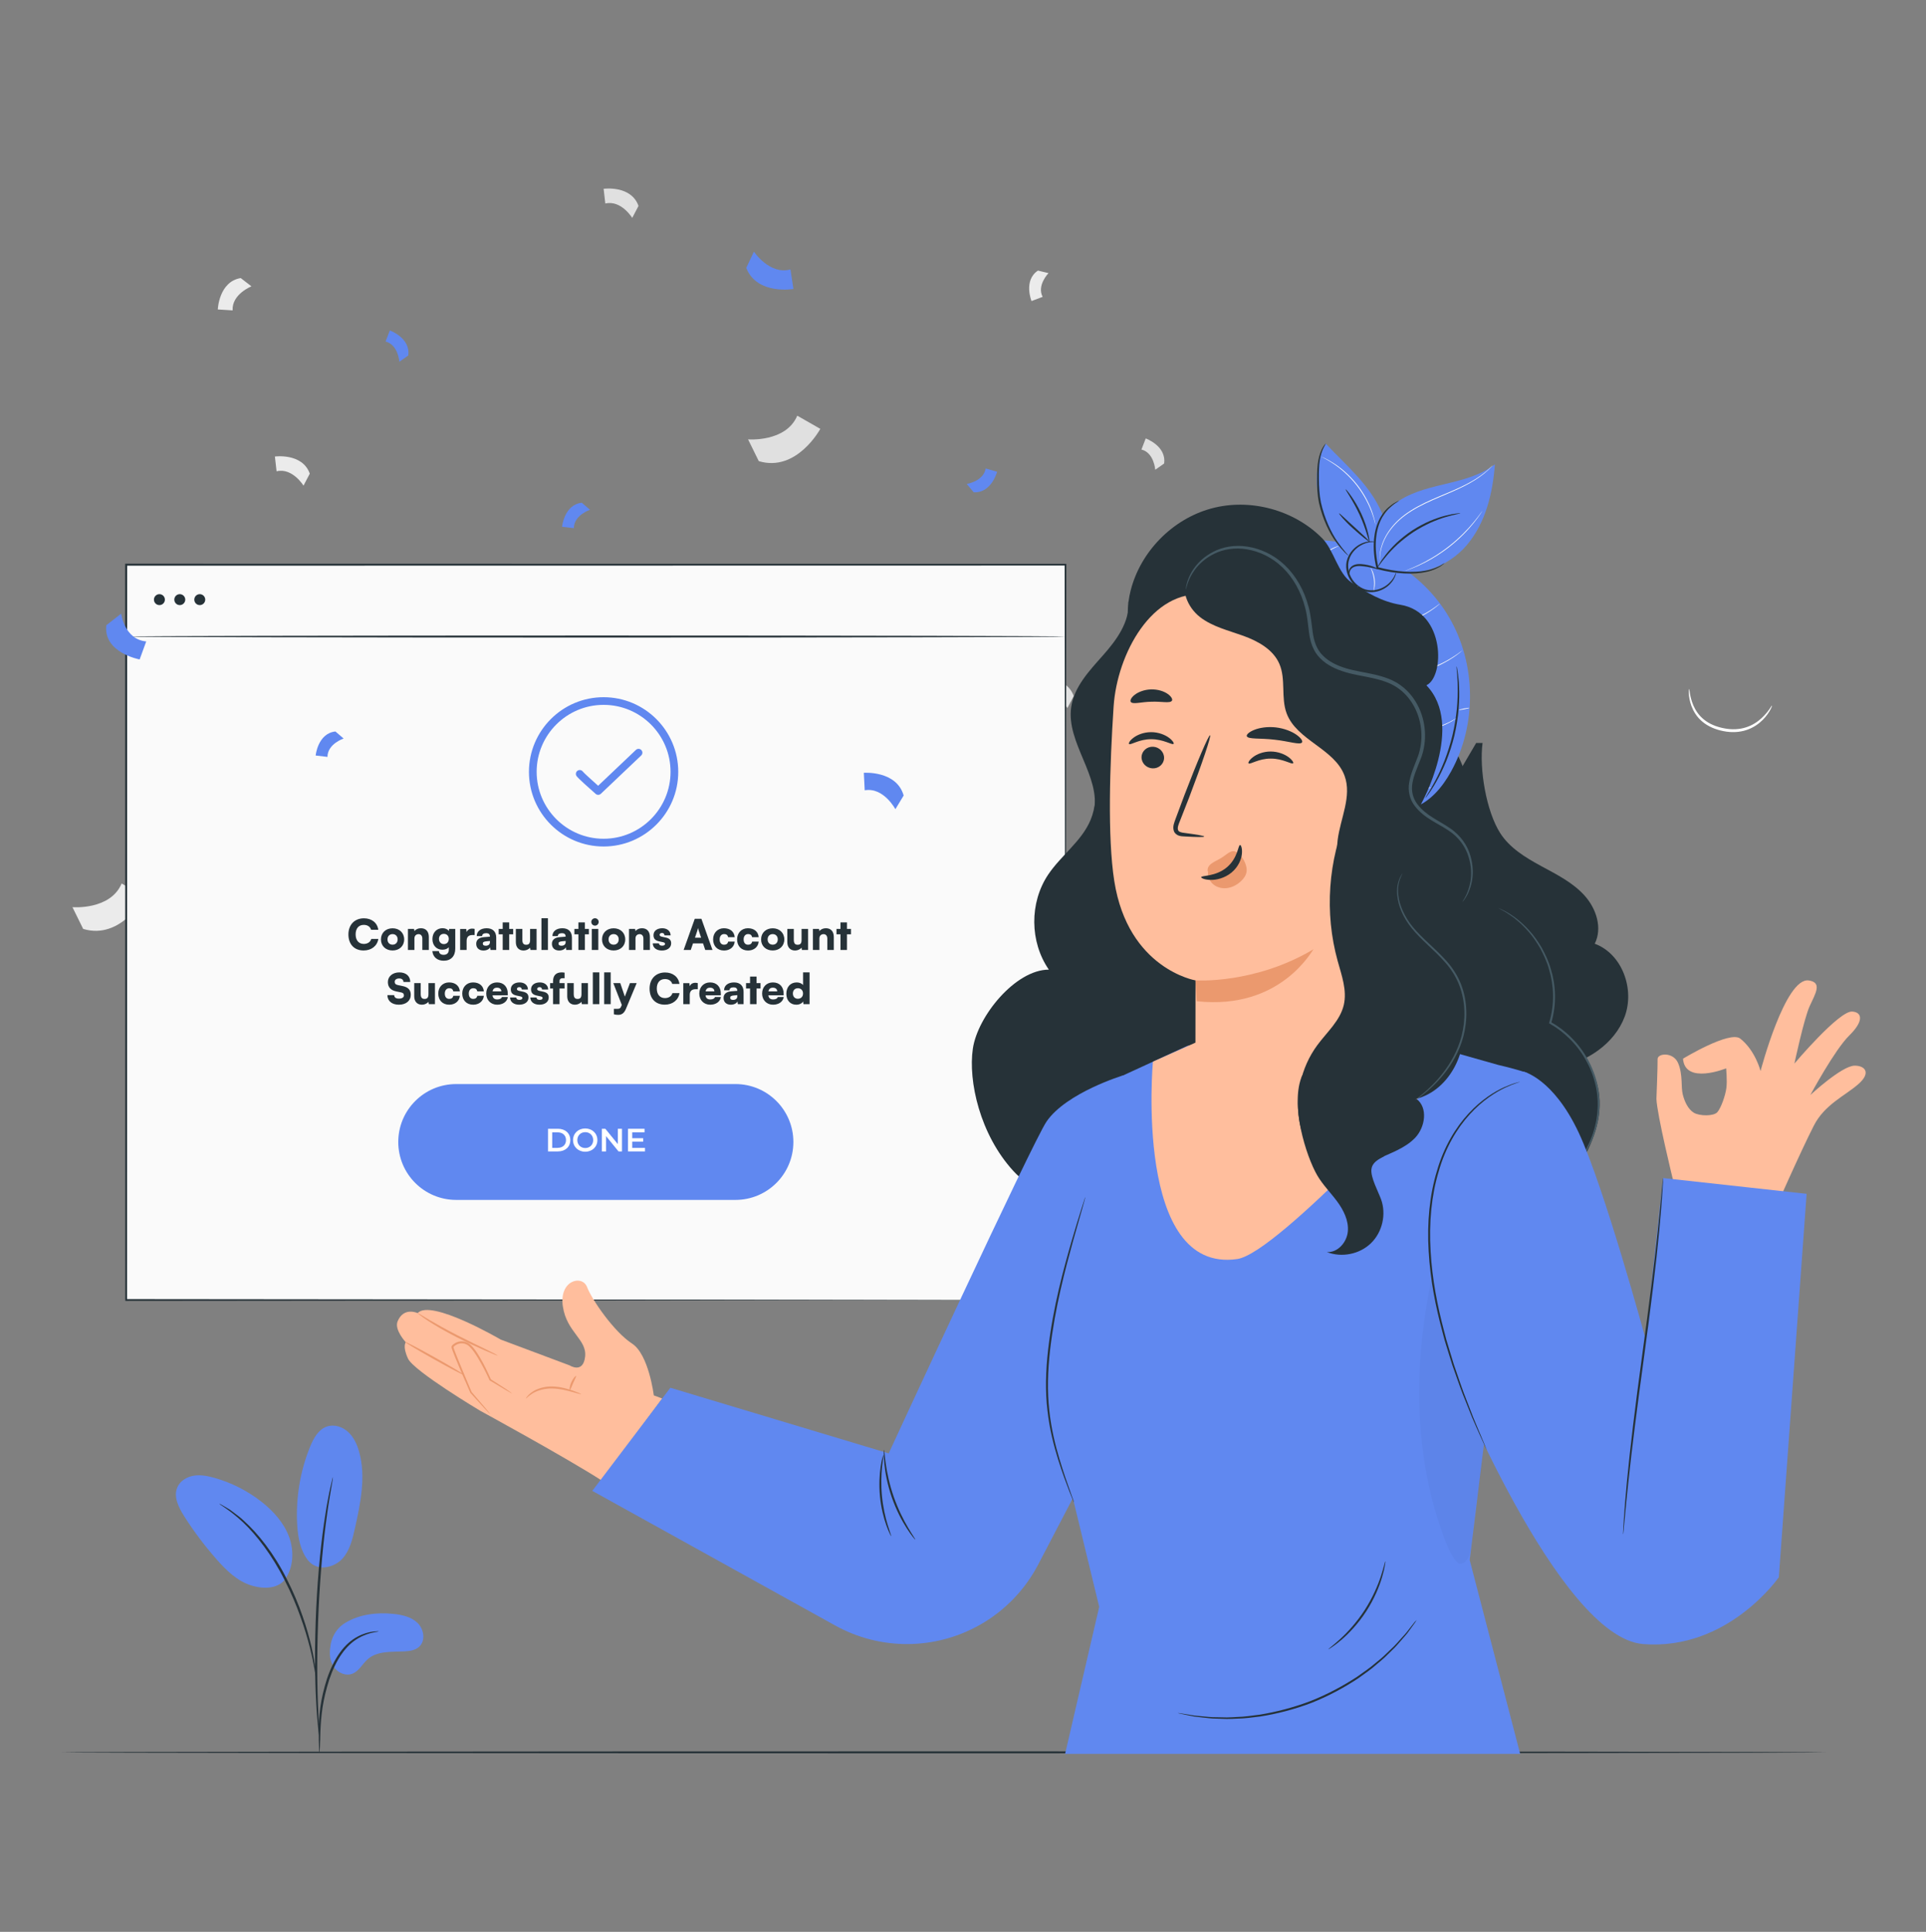 <svg width="320" height="321" viewBox="0 0 320 321" fill="none" xmlns="http://www.w3.org/2000/svg">
<rect x="0" y="0" width="320" height="321" fill="#808080" stroke="none"/>
<path d="M46.258 124.904C45.081 120.725 39.641 121.128 39.641 121.128L39.788 124.033C42.93 123.489 44.882 127.176 44.882 127.176L46.258 124.904Z" fill="#E0E0E0"/>
<path d="M126.068 76.622C132.372 78.529 136.295 71.259 136.295 71.259L132.462 69.07C130.587 73.525 124.289 73.006 124.289 73.006L126.068 76.622Z" fill="#E0E0E0"/>
<path d="M178.392 115.658C177.17 112.183 172.594 112.81 172.594 112.81L172.875 115.261C175.506 114.634 177.349 117.648 177.349 117.648L178.392 115.658Z" fill="#E0E0E0"/>
<path d="M106.087 34.216C104.865 30.741 100.289 31.368 100.289 31.368L100.571 33.819C103.201 33.192 105.044 36.207 105.044 36.207L106.087 34.216Z" fill="#E0E0E0"/>
<path d="M51.47 78.705C50.248 75.229 45.672 75.857 45.672 75.857L45.953 78.308C48.584 77.681 50.427 80.695 50.427 80.695L51.47 78.705Z" fill="#EBEBEB"/>
<path d="M39.995 46.203C36.36 46.798 36.188 51.419 36.188 51.419L38.651 51.573C38.492 48.872 41.781 47.579 41.781 47.579L39.995 46.203Z" fill="#EBEBEB"/>
<path d="M13.818 154.35C20.122 156.257 24.046 148.987 24.046 148.987L20.212 146.805C18.337 151.259 12.039 150.741 12.039 150.741L13.818 154.35Z" fill="#EBEBEB"/>
<path d="M193.412 77.024C193.84 74.106 190.359 72.852 190.359 72.852L189.648 74.695C191.748 75.226 191.94 78.055 191.94 78.055L193.412 77.024Z" fill="#E0E0E0"/>
<path d="M172.452 44.961C169.994 46.593 171.383 50.023 171.383 50.023L173.233 49.326C172.228 47.406 174.206 45.383 174.206 45.383L172.452 44.961Z" fill="#EBEBEB"/>
<path d="M294.41 117.231C294.442 117.244 294.365 117.513 294.128 117.948C293.891 118.383 293.494 118.998 292.861 119.631C292.227 120.265 291.338 120.911 290.192 121.295C289.053 121.686 287.696 121.756 286.352 121.487C285.008 121.231 283.76 120.688 282.838 119.907C281.904 119.139 281.354 118.166 281.034 117.327C280.72 116.483 280.624 115.759 280.598 115.26C280.579 114.761 280.624 114.486 280.656 114.492C280.739 114.479 280.675 115.606 281.341 117.199C281.68 117.98 282.23 118.87 283.114 119.567C283.984 120.278 285.149 120.771 286.435 121.014C287.715 121.27 288.989 121.212 290.058 120.867C291.133 120.534 291.997 119.951 292.63 119.375C293.898 118.217 294.346 117.193 294.41 117.231Z" fill="white"/>
<path d="M303.405 291.17C303.405 291.26 237.76 291.337 156.807 291.337C75.821 291.337 10.195 291.26 10.195 291.17C10.195 291.081 75.827 291.004 156.807 291.004C237.767 291.004 303.405 291.074 303.405 291.17Z" fill="#263238"/>
<path d="M177.025 93.836H20.961V216.012H177.025V93.836Z" fill="#FAFAFA"/>
<path d="M177.027 216.006C177.027 214.861 176.97 167.539 176.886 93.831L177.027 93.971C132.554 93.978 78.826 93.99 20.976 93.997H20.963L21.13 93.831C21.123 137.888 21.117 179.546 21.11 216.006L20.963 215.859C113.61 215.949 175.715 216.006 177.027 216.006C175.715 216.006 113.61 216.07 20.963 216.154H20.816V216.006C20.81 179.552 20.803 137.888 20.797 93.831V93.664H20.963H20.976C78.826 93.677 132.554 93.683 177.027 93.69H177.168V93.831C177.085 167.539 177.027 214.861 177.027 216.006Z" fill="#263238"/>
<path d="M60.416 157.936C61.711 157.936 62.677 157.173 62.859 156.018H61.683C61.543 156.529 61.074 156.844 60.437 156.844C59.604 156.844 59.086 156.235 59.086 155.262C59.086 154.275 59.597 153.68 60.437 153.68C61.06 153.68 61.501 153.974 61.655 154.492H62.852C62.691 153.33 61.76 152.588 60.465 152.588C58.918 152.588 57.889 153.652 57.889 155.269C57.889 156.907 58.862 157.936 60.416 157.936ZM63.295 156.095C63.295 157.201 64.107 157.936 65.227 157.936C66.34 157.936 67.152 157.201 67.152 156.095C67.152 154.989 66.34 154.247 65.227 154.247C64.107 154.247 63.295 154.989 63.295 156.095ZM64.38 156.088C64.38 155.563 64.723 155.213 65.227 155.213C65.724 155.213 66.067 155.563 66.067 156.088C66.067 156.62 65.724 156.97 65.227 156.97C64.723 156.97 64.38 156.62 64.38 156.088ZM68.855 157.852V155.934C68.855 155.5 69.128 155.22 69.555 155.22C69.926 155.22 70.171 155.507 70.171 155.948V157.852H71.249V155.689C71.249 154.772 70.766 154.24 69.933 154.24C69.478 154.24 69.079 154.415 68.862 154.716L68.792 154.352H67.777V157.852H68.855ZM71.847 156.039C71.847 157.089 72.526 157.81 73.507 157.81C73.962 157.81 74.353 157.649 74.564 157.397V157.852C74.564 158.349 74.234 158.657 73.716 158.657C73.24 158.657 72.947 158.426 72.925 158.034H71.834C71.931 159.028 72.653 159.637 73.724 159.637C74.921 159.637 75.641 158.881 75.641 157.628V154.352H74.626L74.57 154.702C74.382 154.415 74.004 154.233 73.528 154.233C72.54 154.233 71.847 154.975 71.847 156.039ZM72.933 156.011C72.933 155.514 73.261 155.171 73.737 155.171C74.234 155.171 74.564 155.5 74.564 156.011C74.564 156.529 74.234 156.872 73.745 156.872C73.269 156.872 72.933 156.515 72.933 156.011ZM78.86 154.352C78.713 154.317 78.573 154.303 78.447 154.303C77.978 154.303 77.67 154.534 77.523 154.877L77.467 154.359H76.452V157.852H77.53V156.333C77.53 155.64 77.901 155.367 78.517 155.367H78.86V154.352ZM80.326 157.943C80.85 157.943 81.312 157.712 81.424 157.39L81.495 157.852H82.447V155.808C82.447 154.807 81.873 154.24 80.858 154.24C79.856 154.24 79.206 154.758 79.206 155.549H80.102C80.102 155.234 80.347 155.059 80.802 155.059C81.186 155.059 81.397 155.241 81.397 155.584V155.64L80.416 155.717C79.576 155.78 79.121 156.179 79.121 156.823C79.121 157.509 79.584 157.943 80.326 157.943ZM80.704 157.145C80.374 157.145 80.221 157.026 80.221 156.774C80.221 156.55 80.388 156.445 80.858 156.403L81.403 156.354V156.543C81.403 156.942 81.117 157.145 80.704 157.145ZM84.6 157.852V155.248H85.264V154.352H84.6V153.267H83.522V154.352H82.856V155.248H83.522V157.852H84.6ZM88.073 154.352V156.172C88.073 156.746 87.884 156.984 87.422 156.984C86.981 156.984 86.785 156.732 86.785 156.158V154.352H85.707V156.55C85.707 157.411 86.197 157.943 86.995 157.943C87.415 157.943 87.849 157.747 88.066 157.46L88.136 157.852H89.151V154.352H88.073ZM91.038 157.852V152.574H89.96V157.852H91.038ZM92.904 157.943C93.429 157.943 93.891 157.712 94.003 157.39L94.073 157.852H95.025V155.808C95.025 154.807 94.451 154.24 93.436 154.24C92.435 154.24 91.784 154.758 91.784 155.549H92.68C92.68 155.234 92.925 155.059 93.38 155.059C93.765 155.059 93.975 155.241 93.975 155.584V155.64L92.995 155.717C92.155 155.78 91.7 156.179 91.7 156.823C91.7 157.509 92.162 157.943 92.904 157.943ZM93.282 157.145C92.953 157.145 92.799 157.026 92.799 156.774C92.799 156.55 92.967 156.445 93.436 156.403L93.982 156.354V156.543C93.982 156.942 93.695 157.145 93.282 157.145ZM97.178 157.852V155.248H97.843V154.352H97.178V153.267H96.1V154.352H95.435V155.248H96.1V157.852H97.178ZM98.859 153.806C99.195 153.806 99.468 153.533 99.468 153.19C99.468 152.847 99.195 152.581 98.859 152.581C98.516 152.581 98.243 152.847 98.243 153.19C98.243 153.533 98.516 153.806 98.859 153.806ZM98.327 157.852H99.405V154.352H98.327V157.852ZM100.025 156.095C100.025 157.201 100.837 157.936 101.957 157.936C103.07 157.936 103.882 157.201 103.882 156.095C103.882 154.989 103.07 154.247 101.957 154.247C100.837 154.247 100.025 154.989 100.025 156.095ZM101.11 156.088C101.11 155.563 101.453 155.213 101.957 155.213C102.454 155.213 102.797 155.563 102.797 156.088C102.797 156.62 102.454 156.97 101.957 156.97C101.453 156.97 101.11 156.62 101.11 156.088ZM105.585 157.852V155.934C105.585 155.5 105.858 155.22 106.285 155.22C106.656 155.22 106.901 155.507 106.901 155.948V157.852H107.979V155.689C107.979 154.772 107.496 154.24 106.663 154.24C106.208 154.24 105.809 154.415 105.592 154.716L105.522 154.352H104.507V157.852H105.585ZM108.459 156.746C108.459 157.453 109.04 157.943 109.964 157.943C110.874 157.943 111.511 157.488 111.511 156.739C111.511 156.179 111.196 155.913 110.622 155.787L109.971 155.647C109.726 155.591 109.593 155.5 109.593 155.339C109.593 155.15 109.747 155.024 109.992 155.024C110.251 155.024 110.398 155.185 110.398 155.423H111.42C111.42 154.716 110.853 154.24 110.041 154.24C109.201 154.24 108.578 154.66 108.578 155.388C108.578 156.004 108.893 156.284 109.537 156.424L110.181 156.564C110.44 156.62 110.496 156.732 110.496 156.837C110.496 157.019 110.342 157.138 110.006 157.138C109.677 157.138 109.495 156.991 109.481 156.746H108.459ZM114.767 157.852L115.138 156.76H116.811L117.175 157.852H118.379L116.538 152.672H115.432L113.584 157.852H114.767ZM115.838 154.702C115.901 154.513 115.957 154.317 115.978 154.198C115.999 154.324 116.062 154.527 116.118 154.702L116.489 155.808H115.467L115.838 154.702ZM118.482 156.088C118.482 157.208 119.196 157.943 120.302 157.943C121.282 157.943 121.996 157.341 122.066 156.459H120.981C120.911 156.802 120.68 156.977 120.302 156.977C119.84 156.977 119.567 156.648 119.567 156.088C119.567 155.549 119.861 155.206 120.316 155.206C120.687 155.206 120.904 155.374 120.981 155.724H122.066C121.996 154.807 121.31 154.24 120.274 154.24C119.224 154.24 118.482 155.01 118.482 156.088ZM122.467 156.088C122.467 157.208 123.181 157.943 124.287 157.943C125.267 157.943 125.981 157.341 126.051 156.459H124.966C124.896 156.802 124.665 156.977 124.287 156.977C123.825 156.977 123.552 156.648 123.552 156.088C123.552 155.549 123.846 155.206 124.301 155.206C124.672 155.206 124.889 155.374 124.966 155.724H126.051C125.981 154.807 125.295 154.24 124.259 154.24C123.209 154.24 122.467 155.01 122.467 156.088ZM126.453 156.095C126.453 157.201 127.265 157.936 128.385 157.936C129.498 157.936 130.31 157.201 130.31 156.095C130.31 154.989 129.498 154.247 128.385 154.247C127.265 154.247 126.453 154.989 126.453 156.095ZM127.538 156.088C127.538 155.563 127.881 155.213 128.385 155.213C128.882 155.213 129.225 155.563 129.225 156.088C129.225 156.62 128.882 156.97 128.385 156.97C127.881 156.97 127.538 156.62 127.538 156.088ZM133.177 154.352V156.172C133.177 156.746 132.988 156.984 132.526 156.984C132.085 156.984 131.889 156.732 131.889 156.158V154.352H130.811V156.55C130.811 157.411 131.301 157.943 132.099 157.943C132.519 157.943 132.953 157.747 133.17 157.46L133.24 157.852H134.255V154.352H133.177ZM136.141 157.852V155.934C136.141 155.5 136.414 155.22 136.841 155.22C137.212 155.22 137.457 155.507 137.457 155.948V157.852H138.535V155.689C138.535 154.772 138.052 154.24 137.219 154.24C136.764 154.24 136.365 154.415 136.148 154.716L136.078 154.352H135.063V157.852H136.141ZM140.723 157.852V155.248H141.388V154.352H140.723V153.267H139.645V154.352H138.98V155.248H139.645V157.852H140.723ZM64.445 163.177C64.445 164.024 64.921 164.549 65.845 164.738L66.636 164.899C66.979 164.969 67.112 165.116 67.112 165.403C67.112 165.732 66.79 165.935 66.279 165.935C65.775 165.935 65.495 165.725 65.495 165.347H64.368C64.368 166.32 65.117 166.943 66.272 166.943C67.462 166.943 68.246 166.292 68.246 165.291C68.246 164.472 67.805 164.031 66.881 163.842L66.104 163.681C65.74 163.604 65.579 163.45 65.579 163.135C65.579 162.792 65.873 162.582 66.335 162.582C66.762 162.582 67.035 162.806 67.035 163.17H68.162C68.162 162.19 67.462 161.574 66.349 161.574C65.236 161.574 64.445 162.239 64.445 163.177ZM71.188 163.352V165.172C71.188 165.746 70.999 165.984 70.537 165.984C70.096 165.984 69.9 165.732 69.9 165.158V163.352H68.822V165.55C68.822 166.411 69.312 166.943 70.11 166.943C70.53 166.943 70.964 166.747 71.181 166.46L71.251 166.852H72.266V163.352H71.188ZM72.818 165.088C72.818 166.208 73.532 166.943 74.638 166.943C75.618 166.943 76.332 166.341 76.402 165.459H75.317C75.247 165.802 75.016 165.977 74.638 165.977C74.176 165.977 73.903 165.648 73.903 165.088C73.903 164.549 74.197 164.206 74.652 164.206C75.023 164.206 75.24 164.374 75.317 164.724H76.402C76.332 163.807 75.646 163.24 74.61 163.24C73.56 163.24 72.818 164.01 72.818 165.088ZM76.803 165.088C76.803 166.208 77.517 166.943 78.623 166.943C79.603 166.943 80.317 166.341 80.387 165.459H79.302C79.232 165.802 79.001 165.977 78.623 165.977C78.161 165.977 77.888 165.648 77.888 165.088C77.888 164.549 78.182 164.206 78.637 164.206C79.008 164.206 79.225 164.374 79.302 164.724H80.387C80.317 163.807 79.631 163.24 78.595 163.24C77.545 163.24 76.803 164.01 76.803 165.088ZM82.602 166.943C83.561 166.943 84.254 166.446 84.379 165.669H83.392C83.316 165.921 83.028 166.068 82.623 166.068C82.147 166.068 81.888 165.851 81.825 165.389L84.365 165.375V165.102C84.365 163.961 83.68 163.24 82.581 163.24C81.523 163.24 80.788 164.003 80.788 165.095C80.788 166.173 81.544 166.943 82.602 166.943ZM82.588 164.115C83.022 164.115 83.294 164.353 83.294 164.724H81.838C81.922 164.304 82.16 164.115 82.588 164.115ZM84.752 165.746C84.752 166.453 85.333 166.943 86.257 166.943C87.167 166.943 87.804 166.488 87.804 165.739C87.804 165.179 87.489 164.913 86.915 164.787L86.264 164.647C86.019 164.591 85.886 164.5 85.886 164.339C85.886 164.15 86.04 164.024 86.285 164.024C86.544 164.024 86.691 164.185 86.691 164.423H87.713C87.713 163.716 87.146 163.24 86.334 163.24C85.494 163.24 84.871 163.66 84.871 164.388C84.871 165.004 85.186 165.284 85.83 165.424L86.474 165.564C86.733 165.62 86.789 165.732 86.789 165.837C86.789 166.019 86.635 166.138 86.299 166.138C85.97 166.138 85.788 165.991 85.774 165.746H84.752ZM88.115 165.746C88.115 166.453 88.696 166.943 89.62 166.943C90.53 166.943 91.167 166.488 91.167 165.739C91.167 165.179 90.852 164.913 90.278 164.787L89.627 164.647C89.382 164.591 89.249 164.5 89.249 164.339C89.249 164.15 89.403 164.024 89.648 164.024C89.907 164.024 90.054 164.185 90.054 164.423H91.076C91.076 163.716 90.509 163.24 89.697 163.24C88.857 163.24 88.234 163.66 88.234 164.388C88.234 165.004 88.549 165.284 89.193 165.424L89.837 165.564C90.096 165.62 90.152 165.732 90.152 165.837C90.152 166.019 89.998 166.138 89.662 166.138C89.333 166.138 89.151 165.991 89.137 165.746H88.115ZM91.401 163.352V164.248H91.885V166.852H92.963V164.248H93.802V163.352H92.963V163.072C92.963 162.771 93.061 162.54 93.501 162.54H93.802V161.616C93.635 161.588 93.466 161.574 93.32 161.574C92.43 161.574 91.885 162.029 91.885 163.072V163.352H91.401ZM96.611 163.352V165.172C96.611 165.746 96.422 165.984 95.96 165.984C95.519 165.984 95.323 165.732 95.323 165.158V163.352H94.245V165.55C94.245 166.411 94.735 166.943 95.533 166.943C95.953 166.943 96.387 166.747 96.604 166.46L96.674 166.852H97.689V163.352H96.611ZM99.576 166.852V161.574H98.498V166.852H99.576ZM101.463 166.852V161.574H100.385V166.852H101.463ZM101.991 168.532C102.201 168.595 102.446 168.63 102.705 168.63C103.321 168.63 103.713 168.329 104.007 167.615L105.785 163.352H104.665L103.818 165.599L103.055 163.352H101.9L103.307 166.971L103.244 167.139C103.104 167.517 102.95 167.629 102.586 167.629H101.991V168.532ZM110.455 166.936C111.75 166.936 112.716 166.173 112.898 165.018H111.722C111.582 165.529 111.113 165.844 110.476 165.844C109.643 165.844 109.125 165.235 109.125 164.262C109.125 163.275 109.636 162.68 110.476 162.68C111.099 162.68 111.54 162.974 111.694 163.492H112.891C112.73 162.33 111.799 161.588 110.504 161.588C108.957 161.588 107.928 162.652 107.928 164.269C107.928 165.907 108.901 166.936 110.455 166.936ZM115.931 163.352C115.784 163.317 115.644 163.303 115.518 163.303C115.049 163.303 114.741 163.534 114.594 163.877L114.538 163.359H113.523V166.852H114.601V165.333C114.601 164.64 114.972 164.367 115.588 164.367H115.931V163.352ZM117.998 166.943C118.957 166.943 119.65 166.446 119.776 165.669H118.789C118.712 165.921 118.425 166.068 118.019 166.068C117.543 166.068 117.284 165.851 117.221 165.389L119.762 165.375V165.102C119.762 163.961 119.076 163.24 117.977 163.24C116.92 163.24 116.185 164.003 116.185 165.095C116.185 166.173 116.941 166.943 117.998 166.943ZM117.984 164.115C118.418 164.115 118.691 164.353 118.691 164.724H117.235C117.319 164.304 117.557 164.115 117.984 164.115ZM121.423 166.943C121.948 166.943 122.41 166.712 122.522 166.39L122.592 166.852H123.544V164.808C123.544 163.807 122.97 163.24 121.955 163.24C120.954 163.24 120.303 163.758 120.303 164.549H121.199C121.199 164.234 121.444 164.059 121.899 164.059C122.284 164.059 122.494 164.241 122.494 164.584V164.64L121.514 164.717C120.674 164.78 120.219 165.179 120.219 165.823C120.219 166.509 120.681 166.943 121.423 166.943ZM121.801 166.145C121.472 166.145 121.318 166.026 121.318 165.774C121.318 165.55 121.486 165.445 121.955 165.403L122.501 165.354V165.543C122.501 165.942 122.214 166.145 121.801 166.145ZM125.697 166.852V164.248H126.362V163.352H125.697V162.267H124.619V163.352H123.954V164.248H124.619V166.852H125.697ZM128.436 166.943C129.395 166.943 130.088 166.446 130.214 165.669H129.227C129.15 165.921 128.863 166.068 128.457 166.068C127.981 166.068 127.722 165.851 127.659 165.389L130.2 165.375V165.102C130.2 163.961 129.514 163.24 128.415 163.24C127.358 163.24 126.623 164.003 126.623 165.095C126.623 166.173 127.379 166.943 128.436 166.943ZM128.422 164.115C128.856 164.115 129.129 164.353 129.129 164.724H127.673C127.757 164.304 127.995 164.115 128.422 164.115ZM132.309 166.943C132.813 166.943 133.247 166.726 133.436 166.404L133.492 166.852H134.507V161.574H133.429V163.674C133.226 163.415 132.813 163.24 132.379 163.24C131.315 163.24 130.65 164.01 130.65 165.123C130.65 166.229 131.301 166.943 132.309 166.943ZM132.568 165.956C132.057 165.956 131.735 165.599 131.735 165.081C131.735 164.563 132.057 164.206 132.568 164.206C133.072 164.206 133.422 164.556 133.422 165.081C133.422 165.606 133.072 165.956 132.568 165.956Z" fill="#263238"/>
<path d="M122.191 199.38H75.797C70.479 199.38 66.172 195.073 66.172 189.754C66.172 184.436 70.479 180.129 75.797 180.129H122.191C127.509 180.129 131.817 184.436 131.817 189.754C131.817 195.066 127.509 199.38 122.191 199.38Z" fill="#6088F0"/>
<path d="M91.055 187.559H92.7C93.922 187.559 94.754 188.314 94.754 189.44C94.754 190.567 93.922 191.322 92.7 191.322H91.055V187.559ZM92.661 190.727C93.499 190.727 94.043 190.215 94.043 189.44C94.043 188.666 93.499 188.154 92.661 188.154H91.746V190.733H92.661V190.727Z" fill="white"/>
<path d="M95.211 189.441C95.211 188.327 96.069 187.508 97.233 187.508C98.398 187.508 99.256 188.327 99.256 189.441C99.256 190.561 98.398 191.373 97.233 191.373C96.069 191.373 95.211 190.554 95.211 189.441ZM98.558 189.441C98.558 188.673 97.995 188.122 97.24 188.122C96.484 188.122 95.921 188.673 95.921 189.441C95.921 190.209 96.484 190.759 97.24 190.759C97.995 190.759 98.558 190.209 98.558 189.441Z" fill="white"/>
<path d="M103.341 187.559V191.322H102.765L100.691 188.775V191.322H100V187.559H100.576L102.65 190.106V187.559H103.341Z" fill="white"/>
<path d="M107.166 190.733V191.322H104.344V187.559H107.089V188.147H105.041V189.127H106.859V189.703H105.041V190.739H107.166V190.733Z" fill="white"/>
<path d="M100.286 140.654C93.444 140.654 87.883 135.092 87.883 128.251C87.883 121.409 93.444 115.848 100.286 115.848C107.128 115.848 112.689 121.409 112.689 128.251C112.696 135.086 107.128 140.654 100.286 140.654ZM100.286 117.121C94.155 117.121 89.163 122.113 89.163 128.244C89.163 134.376 94.155 139.368 100.286 139.368C106.417 139.368 111.409 134.376 111.409 128.244C111.416 122.113 106.424 117.121 100.286 117.121Z" fill="#6088F0"/>
<path d="M99.391 132.073C99.237 132.073 99.09 132.022 98.969 131.913C97.881 130.96 96.031 129.302 95.788 128.944C95.589 128.649 95.673 128.252 95.967 128.054C96.255 127.862 96.645 127.939 96.85 128.22C97.023 128.438 98.201 129.513 99.378 130.563L105.657 124.604C105.913 124.361 106.316 124.374 106.559 124.63C106.802 124.886 106.789 125.289 106.533 125.532L99.826 131.9C99.705 132.009 99.551 132.073 99.391 132.073Z" fill="#6088F0"/>
<path d="M177.024 105.768C177.024 105.858 142.169 105.934 99.187 105.934C56.192 105.934 21.344 105.858 21.344 105.768C21.344 105.678 56.185 105.602 99.187 105.602C142.169 105.602 177.024 105.678 177.024 105.768Z" fill="#263238"/>
<path d="M26.487 100.544C26.989 100.544 27.396 100.137 27.396 99.635C27.396 99.133 26.989 98.727 26.487 98.727C25.985 98.727 25.578 99.133 25.578 99.635C25.578 100.137 25.985 100.544 26.487 100.544Z" fill="#263238"/>
<path d="M29.87 100.544C30.372 100.544 30.779 100.137 30.779 99.635C30.779 99.133 30.372 98.727 29.87 98.727C29.368 98.727 28.961 99.133 28.961 99.635C28.961 100.137 29.368 100.544 29.87 100.544Z" fill="#263238"/>
<path d="M34.099 99.635C34.099 100.135 33.696 100.544 33.19 100.544C32.691 100.544 32.281 100.141 32.281 99.635C32.281 99.136 32.684 98.727 33.19 98.727C33.696 98.727 34.099 99.136 34.099 99.635Z" fill="#263238"/>
<path d="M279.627 175.913C279.627 175.913 287.397 171.19 289.144 172.579C291.672 174.582 292.51 177.968 292.51 177.968C292.51 177.968 296.613 162.32 300.529 162.915C302.776 163.254 301.675 165.008 300.664 167.203C299.729 169.245 298.136 176.726 298.136 176.726C298.136 176.726 305.56 167.92 307.742 168.08C309.432 168.201 309.675 169.686 307.243 172.067C304.817 174.448 300.785 181.949 300.785 181.949C300.785 181.949 305.989 177.104 308.133 177.072C309.848 177.053 310.955 178.243 308.734 180.163C306.52 182.089 303.16 183.529 301.374 187.017C299.166 191.312 294.462 202.006 294.462 202.006L277.995 196.176C277.995 196.176 275.313 185.251 275.211 182.601C275.211 182.601 275.435 176.995 275.403 175.997C275.371 174.998 278.021 174.742 278.821 176.662C279.627 178.576 279.262 180.592 279.589 181.865C279.915 183.139 280.497 184.323 281.425 184.893C282.36 185.462 284.728 185.501 285.336 184.797C285.944 184.093 286.673 182.038 286.833 180.777C286.993 179.517 286.789 177.52 286.789 177.52C286.789 177.52 279.96 180.297 279.627 175.913Z" fill="#FFBE9D"/>
<path d="M94.642 226.875L83.198 222.587C83.198 222.587 71.55 215.764 69.394 218.19C69.394 218.19 67.09 217.089 66.066 219.547C65.471 220.967 67.429 223.035 67.429 223.035C67.429 223.035 66.821 223.649 67.787 225.742C68.754 227.835 79.806 234.427 79.806 234.427C79.806 234.427 94.181 242.267 99.992 246.017L110.021 232.379L108.626 231.86C108.626 231.86 107.8 225.063 105.016 223.252C101.989 221.281 98.335 215.943 97.534 213.851C96.728 211.758 92.869 212.724 93.515 217.063C94.155 221.403 97.534 222.529 97.215 225.422C96.888 228.321 94.642 226.875 94.642 226.875Z" fill="#FFBE9D"/>
<path d="M77.097 228.462C77.053 228.545 74.825 227.38 72.118 225.863C69.411 224.346 67.261 223.054 67.305 222.977C67.35 222.894 69.577 224.058 72.285 225.575C74.985 227.086 77.142 228.378 77.097 228.462Z" fill="#EB996E"/>
<path d="M82.684 225.242C82.665 225.28 81.884 224.967 80.63 224.423C79.382 223.879 77.66 223.098 75.804 222.151C73.948 221.203 72.316 220.25 71.171 219.501C70.601 219.123 70.147 218.81 69.846 218.573C69.538 218.343 69.379 218.202 69.391 218.183C69.423 218.138 70.127 218.605 71.292 219.296C72.463 219.987 74.108 220.903 75.951 221.85C77.801 222.797 79.497 223.61 80.719 224.205C81.954 224.807 82.703 225.203 82.684 225.242Z" fill="#EB996E"/>
<path d="M85.089 231.545C85.076 231.564 84.718 231.366 84.078 230.995C83.393 230.585 82.484 230.041 81.384 229.388L81.352 229.369L81.332 229.331C80.827 228.236 80.2 226.956 79.393 225.612C78.984 224.953 78.536 224.243 77.94 223.686C77.345 223.136 76.398 223.04 75.688 223.52C75.534 223.603 75.348 223.788 75.329 223.846C75.348 223.872 75.342 223.878 75.355 223.923L75.4 224.064C75.425 224.16 75.464 224.256 75.502 224.352C75.643 224.736 75.79 225.107 75.937 225.478C76.238 226.214 76.532 226.931 76.814 227.616C77.384 228.972 77.902 230.22 78.363 231.308L78.344 231.276C79.284 232.377 80.059 233.286 80.641 233.971C80.884 234.265 81.089 234.515 81.256 234.72C81.39 234.892 81.46 234.988 81.454 234.995C81.448 235.001 81.358 234.924 81.204 234.764C81.025 234.572 80.801 234.342 80.539 234.06C79.937 233.395 79.131 232.512 78.152 231.436L78.139 231.424L78.132 231.404C77.659 230.336 77.115 229.1 76.532 227.731C76.244 227.046 75.95 226.329 75.643 225.593C75.496 225.222 75.342 224.844 75.201 224.454C75.163 224.358 75.131 224.262 75.099 224.16L75.048 224.006C75.028 223.948 75.016 223.852 75.016 223.776C75.073 223.571 75.169 223.532 75.246 223.436C75.336 223.36 75.425 223.289 75.521 223.232C75.931 222.969 76.417 222.835 76.897 222.88C77.384 222.912 77.819 223.142 78.164 223.436C78.824 224.057 79.259 224.768 79.675 225.446C80.481 226.816 81.089 228.115 81.576 229.228L81.531 229.171C82.606 229.868 83.496 230.438 84.168 230.873C84.763 231.289 85.102 231.526 85.089 231.545Z" fill="#EB996E"/>
<path d="M96.562 231.654C96.549 231.699 96.012 231.552 95.154 231.309C94.296 231.078 93.106 230.745 91.775 230.713C90.444 230.681 89.253 231.059 88.511 231.513C87.762 231.961 87.429 232.422 87.385 232.377C87.359 232.365 87.628 231.84 88.383 231.315C89.125 230.784 90.38 230.349 91.775 230.381C93.17 230.419 94.38 230.797 95.218 231.085C96.069 231.385 96.575 231.616 96.562 231.654Z" fill="#EB996E"/>
<path d="M95.707 228.634C95.784 228.692 95.496 229.184 95.221 229.824C94.939 230.458 94.766 231.002 94.677 230.983C94.587 230.97 94.619 230.362 94.92 229.69C95.208 229.012 95.637 228.576 95.707 228.634Z" fill="#EB996E"/>
<path d="M161.636 174.248C162.423 168.86 168.701 161.122 174.263 161.116C171.076 156.501 171.031 150.005 174.141 145.34C176.285 142.133 179.741 139.772 181.207 136.213C182.864 132.188 181.591 127.644 181.751 123.304C181.981 116.956 185.284 111.157 188.503 105.64C191.447 100.591 195.044 95.055 200.836 93.813C204.503 93.026 208.304 94.184 211.748 95.65C228.228 102.671 241.04 117.461 245.437 134.536C246.487 138.626 247.197 143.048 250.045 146.204C253.06 149.551 258.346 151.362 259.255 155.74C259.901 158.876 257.892 162.031 258.192 165.224C258.448 167.893 263.447 175.682 264.605 178.114C266.589 182.306 265.872 186.831 263.85 191.01C261.828 195.183 256.676 199.253 252.106 200.386L201.034 183.368C196.228 186.101 191.44 196.687 185.924 197.333C180.407 197.986 173.674 200.386 168.368 194.575C162.807 188.508 160.848 179.637 161.636 174.248Z" fill="#263238"/>
<path d="M246.324 123.453C245.754 127.728 246.926 134.794 249.262 138.442C250.83 140.893 253.447 142.487 256.026 143.888C258.606 145.29 261.313 146.634 263.265 148.804C265.223 150.967 266.273 154.218 264.961 156.81C269.562 158.525 271.623 164.388 269.94 168.919C268.25 173.45 263.623 176.503 258.791 177.405L237.729 171.069L233.102 144.189L245.262 123.453" fill="#263238"/>
<path d="M248.914 150.856C248.921 150.85 249.061 150.907 249.324 151.035C249.586 151.176 249.996 151.33 250.476 151.63C251.455 152.194 252.799 153.173 254.169 154.709C254.866 155.464 255.506 156.398 256.133 157.442C256.709 158.51 257.298 159.688 257.669 161.026C258.489 163.656 258.668 166.856 257.727 169.998L257.65 169.806C258.86 170.485 260.031 171.362 261.081 172.411C263.769 175.08 265.305 178.549 265.676 181.787C266.034 185.058 265.253 188.021 264.165 190.216C263.071 192.437 261.714 193.941 260.703 194.869C260.191 195.323 259.775 195.662 259.474 195.867C259.18 196.078 259.02 196.181 259.013 196.174C259.007 196.168 259.148 196.04 259.429 195.816C259.717 195.598 260.114 195.246 260.607 194.779C261.58 193.832 262.892 192.315 263.941 190.114C264.985 187.931 265.727 185.019 265.356 181.819C264.978 178.645 263.468 175.253 260.831 172.642C259.807 171.618 258.661 170.754 257.477 170.088L257.362 170.024L257.401 169.896C258.329 166.83 258.169 163.701 257.381 161.109C257.023 159.797 256.46 158.626 255.903 157.57C255.295 156.539 254.674 155.611 253.996 154.85C252.671 153.314 251.359 152.322 250.405 151.726C249.945 151.413 249.541 151.24 249.292 151.08C249.042 150.946 248.908 150.862 248.914 150.856Z" fill="#455A64"/>
<path d="M186.598 178.688C186.598 178.688 177.184 181.548 173.888 186.348C171.552 189.74 147.654 241.497 147.654 241.497L111.379 230.591L98.406 247.724L138.771 270.099C146.253 274.246 155.353 274.207 162.803 269.99C166.931 267.654 170.297 264.172 172.493 259.967L182.758 240.307L186.598 178.688Z" fill="#6088F0"/>
<path d="M176.967 291.413L182.631 266.997L178.336 249.269C175.578 240.142 173.204 225.269 176.212 213.294L186.247 178.856L197.28 173.781L222.522 169.441C223.495 169.768 248.916 176.949 248.916 176.949C252.436 177.768 253.85 178.325 253.85 178.325L256.768 197.179L248 228.251L244.186 259.214L252.57 291.419H176.967V291.413Z" fill="#6088F0"/>
<path d="M191.553 176.41L198.875 173.133L231.867 173.594L239.668 178.125C239.668 178.125 212.411 208.205 205.569 209.203C188.366 211.699 191.553 176.41 191.553 176.41Z" fill="#FFBE9D"/>
<path d="M253.125 178.062C253.125 178.062 258.065 179.176 262.302 188.213C266.539 197.25 273.387 222.402 273.387 222.402L276.312 195.746L300.165 198.37L295.55 262.069C295.55 262.069 287.108 274.312 272.99 273.179C258.872 272.046 240.945 227.419 240.945 227.419L253.125 178.062Z" fill="#6088F0"/>
<path d="M269.67 254.946C269.664 254.946 269.664 254.895 269.664 254.792C269.67 254.671 269.677 254.524 269.683 254.338C269.709 253.916 269.741 253.333 269.786 252.604C269.875 251.1 270.054 248.924 270.304 246.236C270.803 240.866 271.712 233.468 272.826 225.32C273.939 217.167 274.886 209.781 275.443 204.424C275.725 201.743 275.936 199.573 276.07 198.076C276.141 197.346 276.198 196.77 276.237 196.348C276.256 196.168 276.275 196.021 276.288 195.9C276.301 195.797 276.314 195.746 276.32 195.746C276.326 195.746 276.326 195.797 276.326 195.9C276.32 196.021 276.314 196.168 276.307 196.354C276.282 196.776 276.25 197.359 276.205 198.088C276.115 199.592 275.936 201.768 275.686 204.456C275.187 209.826 274.278 217.224 273.165 225.378C272.051 233.525 271.104 240.911 270.547 246.274C270.266 248.956 270.054 251.125 269.92 252.629C269.85 253.359 269.792 253.935 269.754 254.357C269.734 254.536 269.715 254.684 269.702 254.805C269.683 254.895 269.677 254.946 269.67 254.946Z" fill="#263238"/>
<path d="M148.065 255.248C148.046 255.254 147.95 255.088 147.803 254.774C147.649 254.461 147.457 253.994 147.246 253.398C146.824 252.221 146.388 250.531 146.203 248.624C146.023 246.717 146.126 244.976 146.311 243.741C146.401 243.12 146.503 242.627 146.593 242.288C146.683 241.949 146.74 241.763 146.759 241.77C146.811 241.782 146.67 242.538 146.548 243.773C146.427 245.002 146.356 246.717 146.536 248.598C146.721 250.474 147.111 252.144 147.47 253.328C147.828 254.512 148.116 255.229 148.065 255.248Z" fill="#263238"/>
<path d="M152.08 255.835C152.061 255.847 151.913 255.681 151.657 255.361C151.401 255.041 151.056 254.561 150.659 253.947C149.865 252.724 148.912 250.926 148.176 248.82C147.446 246.708 147.075 244.705 146.941 243.252C146.87 242.523 146.838 241.934 146.845 241.524C146.845 241.115 146.857 240.891 146.877 240.891C146.934 240.891 146.973 241.787 147.171 243.22C147.369 244.654 147.766 246.619 148.489 248.705C149.219 250.785 150.128 252.577 150.864 253.819C151.6 255.073 152.125 255.803 152.08 255.835Z" fill="#263238"/>
<path d="M180.318 198.926C180.331 198.932 180.286 199.105 180.197 199.444C180.094 199.809 179.96 200.296 179.787 200.91C179.416 202.209 178.904 204.04 178.264 206.28C177.022 210.817 175.301 217.121 174.475 224.257C174.065 227.822 173.982 231.252 174.334 234.337C174.661 237.428 175.345 240.155 176.017 242.408C176.689 244.66 177.329 246.459 177.771 247.7C177.982 248.302 178.149 248.776 178.277 249.134C178.392 249.46 178.443 249.64 178.43 249.64C178.417 249.646 178.347 249.48 178.213 249.153C178.072 248.801 177.886 248.334 177.649 247.745C177.176 246.516 176.504 244.731 175.793 242.472C175.089 240.219 174.379 237.48 174.033 234.369C173.656 231.259 173.733 227.796 174.149 224.219C174.981 217.051 176.747 210.74 178.046 206.216C178.705 203.95 179.275 202.132 179.672 200.872C179.87 200.27 180.024 199.784 180.139 199.425C180.241 199.092 180.305 198.92 180.318 198.926Z" fill="#263238"/>
<path d="M247.019 240.897C247.013 240.897 246.987 240.846 246.93 240.744C246.872 240.622 246.795 240.462 246.706 240.27C246.507 239.828 246.226 239.214 245.874 238.44C245.522 237.64 245.067 236.667 244.587 235.528C244.126 234.369 243.602 233.057 243.019 231.611C242.456 230.152 241.912 228.526 241.291 226.798C241.022 225.921 240.741 225.012 240.446 224.078C240.306 223.611 240.158 223.137 240.011 222.651C239.877 222.164 239.755 221.672 239.621 221.172C238.546 217.179 237.637 212.699 237.368 207.918C237.074 203.15 237.528 198.536 238.744 194.568C239.883 190.568 241.886 187.284 244.03 184.993C246.168 182.676 248.389 181.339 249.982 180.628C250.789 180.276 251.429 180.046 251.87 179.931C252.075 179.873 252.242 179.828 252.376 179.79C252.491 179.758 252.549 179.745 252.549 179.752C252.549 179.758 252.491 179.784 252.382 179.822C252.254 179.867 252.088 179.924 251.89 179.995C251.454 180.129 250.821 180.385 250.034 180.75C248.472 181.492 246.29 182.849 244.197 185.16C242.104 187.451 240.146 190.696 239.032 194.664C237.842 198.606 237.4 203.169 237.694 207.912C237.963 212.66 238.859 217.128 239.915 221.108C240.043 221.608 240.171 222.1 240.299 222.587C240.446 223.067 240.587 223.54 240.728 224.008C241.01 224.942 241.285 225.851 241.554 226.728C242.162 228.456 242.686 230.081 243.237 231.547C243.8 233 244.306 234.318 244.754 235.476C245.214 236.628 245.65 237.601 245.982 238.408C246.309 239.195 246.571 239.816 246.757 240.264C246.834 240.462 246.898 240.622 246.949 240.75C247.006 240.833 247.026 240.891 247.019 240.897Z" fill="#263238"/>
<g opacity="0.3">
<g opacity="0.3">
<path opacity="0.3" d="M237.928 212.039C234.811 226.791 234.766 241.965 240.136 256.052C240.449 256.871 241.678 259.777 242.555 259.815C243.662 259.873 244.187 258.49 244.379 257.396C244.776 255.149 245.012 251.457 245.409 249.21C245.902 246.401 246.574 239.892 246.574 239.892C246.574 239.892 243.995 233.991 242.862 230.823C240.756 224.948 238.977 219.341 237.998 212.5" fill="black"/>
</g>
</g>
<path d="M235.377 269.192C235.383 269.198 235.3 269.332 235.127 269.576C234.935 269.844 234.679 270.203 234.359 270.644C234.187 270.881 234.001 271.137 233.796 271.412C233.579 271.688 233.323 271.963 233.06 272.27C232.523 272.878 231.947 273.608 231.191 274.299C230.827 274.657 230.443 275.035 230.046 275.419C229.643 275.803 229.182 276.161 228.727 276.552C227.831 277.358 226.769 278.081 225.668 278.875C223.415 280.366 220.798 281.806 217.892 282.958C214.974 284.072 212.068 284.788 209.399 285.211C208.055 285.371 206.782 285.556 205.579 285.569C204.977 285.588 204.401 285.64 203.838 285.627C203.281 285.608 202.743 285.595 202.231 285.576C201.207 285.576 200.292 285.428 199.486 285.345C199.083 285.294 198.705 285.262 198.366 285.211C198.027 285.14 197.719 285.083 197.431 285.025C196.9 284.916 196.471 284.827 196.145 284.756C195.851 284.692 195.697 284.654 195.703 284.641C195.703 284.628 195.863 284.648 196.158 284.692C196.484 284.744 196.919 284.814 197.451 284.897C197.732 284.942 198.046 285 198.385 285.051C198.731 285.096 199.102 285.121 199.505 285.16C200.311 285.224 201.22 285.358 202.238 285.339C202.743 285.345 203.281 285.358 203.831 285.371C204.388 285.377 204.958 285.32 205.559 285.294C206.756 285.268 208.017 285.07 209.348 284.904C211.998 284.462 214.871 283.745 217.764 282.638C220.644 281.492 223.243 280.078 225.489 278.606C226.583 277.825 227.646 277.115 228.542 276.328C228.996 275.944 229.463 275.598 229.867 275.214C230.27 274.83 230.654 274.465 231.019 274.113C231.78 273.435 232.363 272.718 232.907 272.129C233.175 271.828 233.438 271.56 233.655 271.291C233.867 271.022 234.059 270.772 234.238 270.542C234.577 270.12 234.846 269.774 235.051 269.512C235.268 269.307 235.371 269.185 235.377 269.192Z" fill="#263238"/>
<path d="M230.177 259.434C230.203 259.44 230.171 259.683 230.094 260.131C230.024 260.579 229.877 261.219 229.646 262C229.198 263.555 228.347 265.655 226.997 267.741C225.64 269.827 224.072 271.459 222.837 272.509C222.216 273.034 221.697 273.431 221.313 273.68C220.936 273.93 220.725 274.064 220.712 274.045C220.68 273.994 221.493 273.418 222.677 272.336C223.861 271.255 225.377 269.616 226.715 267.568C228.046 265.514 228.917 263.459 229.422 261.936C229.928 260.4 230.12 259.421 230.177 259.434Z" fill="#263238"/>
<path d="M218.563 89.742C227.491 89.806 236.227 94.843 240.751 102.549C245.27 110.254 245.411 120.334 241.11 128.161C239.644 130.83 237.532 133.358 234.633 134.286C235.619 118.984 229.519 103.361 218.422 92.776" fill="#6088F0"/>
<path d="M229.016 92.058C227.691 89.299 229.112 85.85 231.474 83.911C233.835 81.972 236.92 81.184 239.896 80.474C242.872 79.763 245.957 79.028 248.37 77.152C248.024 81.946 246.827 86.88 243.73 90.547C240.626 94.221 235.25 96.263 230.821 94.4" fill="#6088F0"/>
<path d="M232.089 95.215C230.054 96.073 227.622 95.535 225.804 94.287C223.98 93.039 222.675 91.17 221.606 89.237C220.294 86.863 219.257 84.296 218.912 81.602C218.566 78.908 218.931 76.079 220.262 73.711C223.763 77.442 227.622 80.578 229.625 85.288C230.803 88.053 230.662 92.495 229.395 95.221" fill="#6088F0"/>
<path d="M242.011 110.734C242.036 110.728 242.094 111.048 242.184 111.624C242.235 111.912 242.286 112.264 242.318 112.68C242.356 113.096 242.414 113.563 242.42 114.088C242.478 115.131 242.459 116.379 242.356 117.762C242.235 119.138 242.011 120.648 241.652 122.203C241.275 123.758 240.795 125.205 240.283 126.491C239.752 127.771 239.208 128.891 238.689 129.8C238.446 130.261 238.184 130.658 237.966 131.01C237.748 131.362 237.544 131.656 237.371 131.893C237.032 132.366 236.833 132.622 236.814 132.61C236.795 132.597 236.955 132.315 237.262 131.822C237.416 131.579 237.608 131.278 237.806 130.914C238.004 130.555 238.254 130.152 238.484 129.691C238.977 128.776 239.496 127.656 240.001 126.382C240.494 125.102 240.961 123.669 241.332 122.133C241.691 120.597 241.921 119.106 242.056 117.742C242.177 116.379 242.216 115.144 242.19 114.107C242.196 113.589 242.152 113.122 242.139 112.706C242.126 112.296 242.094 111.938 242.062 111.65C242.004 111.061 241.985 110.741 242.011 110.734Z" fill="#263238"/>
<path d="M240.009 93.569C240.022 93.588 239.772 93.786 239.299 94.132C238.787 94.413 238.025 94.823 236.988 95.028C234.928 95.495 231.958 95.399 228.816 94.561L228.72 94.535L228.7 94.439C228.656 94.247 228.611 94.042 228.566 93.837C228.227 92.173 228.15 90.541 228.355 89.076C228.54 87.61 229.046 86.337 229.699 85.421C230.326 84.481 231.094 83.962 231.6 83.61C232.15 83.316 232.451 83.162 232.464 83.181C232.476 83.201 232.188 83.392 231.676 83.719C231.203 84.097 230.48 84.634 229.904 85.556C229.302 86.452 228.835 87.687 228.668 89.114C228.483 90.535 228.572 92.141 228.899 93.767C228.944 93.972 228.988 94.17 229.033 94.362L228.918 94.24C231.996 95.066 234.934 95.201 236.95 94.804C237.974 94.631 238.723 94.266 239.248 94.023C239.721 93.716 239.996 93.549 240.009 93.569Z" fill="#263238"/>
<path d="M242.632 85.277C242.638 85.341 241.697 85.469 240.225 85.904C239.489 86.115 238.638 86.429 237.71 86.838C236.795 87.261 235.809 87.779 234.83 88.413C233.857 89.059 232.993 89.75 232.238 90.422C231.496 91.107 230.868 91.766 230.382 92.355C229.396 93.526 228.897 94.339 228.846 94.307C228.827 94.294 228.936 94.083 229.16 93.712C229.371 93.334 229.729 92.816 230.203 92.208C230.676 91.594 231.297 90.909 232.033 90.198C232.782 89.501 233.659 88.784 234.651 88.131C235.643 87.485 236.648 86.966 237.588 86.557C238.536 86.16 239.412 85.866 240.161 85.68C240.91 85.488 241.524 85.373 241.96 85.328C242.388 85.277 242.625 85.258 242.632 85.277Z" fill="#263238"/>
<path d="M231.955 95.137C231.968 95.137 231.955 95.208 231.929 95.329C231.91 95.457 231.853 95.63 231.757 95.861C231.571 96.308 231.181 96.916 230.489 97.46C229.805 97.985 228.793 98.446 227.616 98.388C226.432 98.35 225.209 97.633 224.448 96.526C223.686 95.412 223.462 94.017 223.853 92.897C224.224 91.777 225.017 90.996 225.76 90.549C226.515 90.1 227.225 89.96 227.712 89.947C227.955 89.941 228.141 89.953 228.269 89.979C228.397 89.998 228.461 90.011 228.454 90.024C228.448 90.056 228.185 90.024 227.718 90.075C227.257 90.126 226.585 90.299 225.881 90.747C225.197 91.195 224.467 91.95 224.147 92.987C223.808 94.017 224.019 95.297 224.723 96.334C225.433 97.365 226.553 98.03 227.635 98.081C228.723 98.152 229.683 97.749 230.349 97.269C231.021 96.776 231.424 96.213 231.641 95.803C231.859 95.387 231.917 95.131 231.955 95.137Z" fill="#263238"/>
<path d="M224.19 95.298C224.158 95.33 223.966 94.952 224.273 94.453C224.414 94.216 224.683 93.98 225.035 93.858C225.381 93.73 225.784 93.711 226.181 93.736C227.781 93.852 228.939 94.472 228.894 94.543C228.856 94.632 227.678 94.172 226.155 94.063C225.4 93.986 224.747 94.184 224.465 94.581C224.171 94.959 224.241 95.298 224.19 95.298Z" fill="#263238"/>
<path d="M220.262 73.715C220.326 73.741 219.558 74.65 219.283 76.455C219.136 77.344 219.117 78.426 219.129 79.629C219.142 80.832 219.2 82.157 219.469 83.501C220.077 86.189 221.177 88.499 222.201 89.978C222.72 90.72 223.181 91.303 223.507 91.693C223.833 92.083 224.032 92.282 224.019 92.301C223.981 92.346 223.11 91.597 222.016 90.119C220.915 88.64 219.769 86.323 219.149 83.565C218.867 82.183 218.822 80.832 218.829 79.623C218.829 78.413 218.873 77.312 219.053 76.403C219.225 75.495 219.52 74.791 219.782 74.349C220.045 73.907 220.249 73.703 220.262 73.715Z" fill="#263238"/>
<path d="M223.575 81.306C223.607 81.28 223.972 81.683 224.477 82.4C224.983 83.117 225.616 84.147 226.18 85.363C226.736 86.579 227.101 87.744 227.306 88.595C227.511 89.447 227.568 89.984 227.524 89.997C227.421 90.023 226.986 87.904 225.879 85.504C224.772 83.104 223.485 81.37 223.575 81.306Z" fill="#263238"/>
<path d="M222.489 85.295C222.553 85.238 223.634 86.326 225.049 87.593C226.457 88.866 227.583 89.922 227.519 89.993C227.461 90.057 226.239 89.116 224.825 87.836C223.397 86.569 222.412 85.359 222.489 85.295Z" fill="#263238"/>
<path d="M239.238 100.309C239.238 100.315 239.206 100.341 239.149 100.398C239.059 100.475 238.963 100.552 238.867 100.635C238.624 100.846 238.253 101.121 237.773 101.448C236.826 102.094 235.418 102.862 233.741 103.413C232.07 103.957 230.477 104.174 229.331 104.219C228.755 104.245 228.288 104.238 227.968 104.213C227.84 104.206 227.718 104.193 227.597 104.187C227.514 104.181 227.469 104.174 227.469 104.168C227.469 104.161 227.514 104.161 227.597 104.161C227.712 104.161 227.834 104.161 227.968 104.161C228.288 104.168 228.749 104.161 229.325 104.123C230.464 104.059 232.038 103.829 233.696 103.285C235.354 102.734 236.755 101.992 237.715 101.365C238.195 101.051 238.573 100.789 238.829 100.59C238.931 100.513 239.034 100.443 239.123 100.373C239.194 100.328 239.232 100.309 239.238 100.309Z" fill="#FAFAFA"/>
<path d="M243.007 108.055C243.007 108.061 242.975 108.087 242.911 108.144C242.822 108.221 242.726 108.298 242.63 108.381C242.38 108.586 242.009 108.867 241.535 109.187C240.582 109.834 239.187 110.615 237.529 111.216C235.871 111.811 234.297 112.106 233.151 112.215C232.582 112.272 232.115 112.298 231.788 112.291C231.66 112.291 231.539 112.291 231.417 112.291C231.334 112.291 231.289 112.285 231.289 112.285C231.289 112.279 231.334 112.272 231.417 112.266C231.532 112.259 231.654 112.253 231.788 112.24C232.108 112.227 232.569 112.189 233.139 112.119C234.278 111.984 235.839 111.683 237.484 111.095C239.129 110.499 240.524 109.738 241.484 109.111C241.964 108.797 242.348 108.535 242.604 108.343C242.707 108.266 242.809 108.195 242.905 108.125C242.969 108.08 243.001 108.055 243.007 108.055Z" fill="#FAFAFA"/>
<path d="M241.958 119.357C241.964 119.364 241.868 119.434 241.689 119.556C241.51 119.677 241.241 119.844 240.902 120.029C240.223 120.4 239.231 120.836 238.086 121.143C236.934 121.444 235.858 121.546 235.084 121.552C234.694 121.559 234.38 121.546 234.169 121.527C233.951 121.508 233.836 121.495 233.836 121.488C233.836 121.482 233.958 121.476 234.175 121.476C234.393 121.482 234.7 121.476 235.09 121.456C235.858 121.424 236.921 121.309 238.06 121.008C239.199 120.708 240.178 120.292 240.863 119.946C241.209 119.773 241.484 119.62 241.67 119.511C241.849 119.402 241.951 119.344 241.958 119.357Z" fill="#FAFAFA"/>
<path d="M244.136 117.627C244.143 117.665 243.759 117.768 243.272 117.864C242.786 117.96 242.389 118.005 242.383 117.966C242.376 117.928 242.76 117.825 243.247 117.729C243.727 117.633 244.13 117.589 244.136 117.627Z" fill="#FAFAFA"/>
<path d="M237.784 130.908C237.79 130.94 237.131 131.042 236.324 130.978C235.512 130.921 234.878 130.729 234.891 130.69C234.897 130.652 235.537 130.786 236.337 130.844C237.131 130.908 237.784 130.87 237.784 130.908Z" fill="#FAFAFA"/>
<path d="M225.642 97.441C225.661 97.473 225.277 97.716 224.791 97.985C224.304 98.254 223.888 98.446 223.875 98.414C223.863 98.382 224.24 98.139 224.727 97.87C225.213 97.601 225.623 97.409 225.642 97.441Z" fill="#FAFAFA"/>
<path d="M222.462 90.721C222.481 90.759 221.54 91.041 220.574 91.738C219.601 92.423 219.031 93.217 218.993 93.185C218.98 93.178 219.108 92.967 219.358 92.666C219.614 92.365 220.004 91.981 220.491 91.629C220.983 91.284 221.476 91.041 221.841 90.9C222.219 90.759 222.455 90.708 222.462 90.721Z" fill="#FAFAFA"/>
<path d="M228.23 98.164C228.186 98.157 228.41 97.293 228.262 96.224C228.128 95.156 227.693 94.375 227.738 94.356C227.75 94.349 227.878 94.528 228.026 94.861C228.173 95.188 228.326 95.661 228.397 96.212C228.467 96.756 228.435 97.255 228.378 97.607C228.32 97.959 228.243 98.164 228.23 98.164Z" fill="#FAFAFA"/>
<path d="M248.03 77.289C248.03 77.289 247.806 77.577 247.326 78.038C246.853 78.499 246.11 79.107 245.112 79.74C244.114 80.374 242.859 81.014 241.432 81.641C240.005 82.275 238.411 82.895 236.792 83.67C235.179 84.451 233.701 85.34 232.549 86.377C231.397 87.414 230.565 88.566 230.059 89.622C229.554 90.678 229.355 91.625 229.298 92.278C229.24 92.931 229.285 93.296 229.266 93.296C229.266 93.296 229.253 93.206 229.246 93.033C229.227 92.86 229.234 92.604 229.246 92.272C229.285 91.612 229.47 90.659 229.976 89.577C230.482 88.508 231.307 87.331 232.472 86.281C233.63 85.225 235.122 84.329 236.741 83.542C238.366 82.761 239.966 82.14 241.387 81.519C242.814 80.899 244.069 80.272 245.067 79.651C246.066 79.03 246.815 78.435 247.295 77.987C247.538 77.763 247.723 77.584 247.838 77.462C247.96 77.353 248.03 77.289 248.03 77.289Z" fill="#FAFAFA"/>
<path d="M246.293 84.887C246.299 84.887 246.267 84.938 246.21 85.034C246.127 85.156 246.043 85.29 245.941 85.437C245.711 85.789 245.352 86.275 244.885 86.858C243.951 88.029 242.523 89.546 240.712 90.948C238.901 92.349 237.077 93.36 235.714 93.975C235.029 94.282 234.472 94.512 234.075 94.647C233.909 94.704 233.762 94.755 233.621 94.807C233.519 94.839 233.461 94.858 233.461 94.852C233.461 94.845 233.512 94.82 233.615 94.781C233.749 94.724 233.896 94.666 234.063 94.602C234.453 94.448 235.01 94.212 235.682 93.891C237.032 93.258 238.837 92.24 240.635 90.845C242.434 89.444 243.867 87.952 244.815 86.8C245.288 86.224 245.659 85.751 245.903 85.405C246.005 85.264 246.101 85.136 246.191 85.021C246.255 84.931 246.293 84.887 246.293 84.887Z" fill="#FAFAFA"/>
<path d="M219.578 75.894C219.578 75.894 220.365 76.195 221.517 76.925C222.669 77.648 224.148 78.845 225.441 80.471C226.733 82.103 227.559 83.818 228.001 85.104C228.442 86.391 228.557 87.229 228.557 87.229C228.551 87.229 228.538 87.178 228.506 87.082C228.468 86.947 228.436 86.813 228.391 86.659C228.301 86.294 228.141 85.77 227.905 85.136C227.444 83.869 226.612 82.179 225.332 80.554C224.045 78.941 222.593 77.738 221.46 77.002C220.897 76.63 220.423 76.355 220.084 76.183C219.943 76.106 219.821 76.042 219.7 75.978C219.623 75.927 219.578 75.901 219.578 75.894Z" fill="#FAFAFA"/>
<path d="M187.482 99.957C187.732 103.349 185.492 106.376 183.233 108.923C180.973 111.471 178.465 114.12 177.978 117.487C177.114 123.451 182.957 128.994 181.748 134.901C181.101 138.069 178.509 140.61 178.049 143.81C177.601 146.901 179.258 149.928 181.313 152.283C183.367 154.639 185.748 154.293 187.565 156.834C189.479 159.509 192.564 162.261 195.45 163.842C201.997 167.426 209.85 162.242 213.012 161.307" fill="#263238"/>
<path d="M236.985 113.865C239.999 112.553 240.236 101.737 232.671 100.489C229.638 99.989 227.103 98.504 224.55 96.789C222.291 95.266 221.619 91.407 219.705 89.468C215.014 84.706 207.679 82.735 201.235 84.495C194.783 86.255 189.471 91.676 187.846 98.159C186.745 102.543 187.494 107.721 190.95 110.633C194.956 114.012 200.902 113.263 206.035 112.207C211.167 111.157 216.985 110.121 221.273 113.135C223.859 114.953 225.343 117.916 226.924 120.649C228.505 123.388 230.489 126.185 233.478 127.209C233.478 127.209 235.756 132.559 233.894 136.284C232.031 140.009 236.076 133.66 236.076 133.66C236.076 133.66 243.449 120.553 236.985 113.865Z" fill="#263238"/>
<path d="M198.636 189.754C198.591 182.695 198.636 162.874 198.636 162.906C198.636 162.906 187.423 161.018 185.132 146.375C183.993 139.091 184.383 127.162 185.023 117.408C185.599 108.627 191.436 97.869 200.185 98.816L227.487 105.779C230.143 106.067 232.14 108.339 232.082 111.008L230.418 178.816L198.636 189.754Z" fill="#FFBE9D"/>
<path d="M189.665 125.771C189.627 126.763 190.44 127.614 191.47 127.672C192.501 127.729 193.371 126.974 193.409 125.982C193.448 124.99 192.635 124.139 191.605 124.081C190.574 124.024 189.704 124.779 189.665 125.771Z" fill="#263238"/>
<path d="M187.593 123.621C187.823 123.864 189.25 122.815 191.266 122.828C193.282 122.808 194.767 123.852 194.985 123.602C195.093 123.493 194.857 123.052 194.21 122.578C193.577 122.111 192.495 121.65 191.234 121.656C189.973 121.663 188.917 122.124 188.309 122.597C187.689 123.064 187.477 123.506 187.593 123.621Z" fill="#263238"/>
<path d="M207.449 126.842C207.68 127.085 209.107 126.036 211.129 126.049C213.145 126.029 214.63 127.073 214.848 126.823C214.956 126.714 214.72 126.273 214.073 125.799C213.44 125.332 212.358 124.871 211.097 124.871C209.836 124.877 208.78 125.338 208.172 125.812C207.552 126.285 207.34 126.727 207.449 126.842Z" fill="#263238"/>
<path d="M200.085 139.001C200.098 138.886 198.837 138.668 196.808 138.4C196.29 138.342 195.804 138.24 195.721 137.888C195.599 137.516 195.816 136.96 196.066 136.358C196.552 135.11 197.065 133.804 197.602 132.435C199.733 126.848 201.276 122.252 201.052 122.169C200.828 122.086 198.914 126.547 196.783 132.134C196.271 133.51 195.778 134.828 195.311 136.083C195.113 136.672 194.78 137.331 195.042 138.105C195.183 138.489 195.56 138.771 195.887 138.86C196.22 138.963 196.508 138.969 196.764 138.982C198.805 139.104 200.079 139.116 200.085 139.001Z" fill="#263238"/>
<path d="M198.633 162.907C198.633 162.907 208.476 163.566 218.249 157.723C218.082 157.755 212.854 167.899 198.825 166.363L198.633 162.907Z" fill="#EB996E"/>
<path d="M200.667 144.838C200.424 143.597 201.89 143.193 202.965 142.521C204.04 141.856 204.661 140.966 205.666 141.734C206.242 142.169 206.651 142.803 206.907 143.475C207.08 143.929 207.189 144.422 207.106 144.902C207.003 145.485 206.639 145.99 206.203 146.4C205.595 146.976 204.834 147.411 204.008 147.545C203.183 147.686 202.293 147.507 201.634 146.989C200.975 146.47 200.591 145.6 200.731 144.774" fill="#EB996E"/>
<path d="M206.031 140.414C205.704 140.395 205.691 142.584 203.81 144.139C201.935 145.694 199.599 145.445 199.579 145.752C199.547 145.886 200.098 146.181 201.083 146.206C202.05 146.245 203.464 145.931 204.616 144.984C205.762 144.03 206.261 142.763 206.338 141.861C206.427 140.945 206.184 140.401 206.031 140.414Z" fill="#263238"/>
<path d="M207.151 122.324C207.349 122.875 209.365 122.619 211.733 122.907C214.107 123.15 216.015 123.847 216.335 123.355C216.475 123.118 216.143 122.599 215.375 122.068C214.613 121.537 213.391 121.031 211.97 120.865C210.549 120.705 209.243 120.929 208.379 121.281C207.509 121.633 207.067 122.068 207.151 122.324Z" fill="#263238"/>
<path d="M187.879 116.633C188.231 117.094 189.626 116.62 191.296 116.601C192.967 116.524 194.388 116.914 194.714 116.434C194.855 116.204 194.637 115.743 194.016 115.308C193.408 114.873 192.391 114.521 191.239 114.553C190.087 114.585 189.095 115.001 188.506 115.468C187.917 115.935 187.725 116.409 187.879 116.633Z" fill="#263238"/>
<path d="M233.687 154.743C229.661 155.556 229.303 153.508 226.295 150.711C223.287 147.914 221.732 143.633 222.25 139.562C222.704 135.966 224.644 132.311 223.396 128.906C221.751 124.407 215.44 123.025 213.77 118.532C212.797 115.921 213.668 112.868 212.567 110.314C211.53 107.908 209.002 106.526 206.538 105.636C204.074 104.746 201.437 104.132 199.37 102.526C197.303 100.919 196.016 97.886 197.348 95.633C208.266 96.938 219.031 99.556 229.328 103.402C231.716 104.292 234.224 105.367 235.639 107.492C237.13 109.738 237.06 112.644 236.938 115.338C236.324 128.478 235.709 141.623 235.101 154.762" fill="#263238"/>
<path d="M243.009 149.833C243.016 149.84 243.073 149.776 243.169 149.654C243.259 149.52 243.425 149.34 243.572 149.072C243.905 148.54 244.302 147.689 244.539 146.512C244.776 145.347 244.795 143.83 244.302 142.192C243.848 140.553 242.702 138.8 240.897 137.609C239.163 136.387 236.897 135.529 235.464 133.584C234.747 132.63 234.446 131.395 234.67 130.147C234.868 128.892 235.438 127.657 235.944 126.352C237.064 123.728 237.076 120.451 235.758 117.616C235.092 116.201 234.107 114.889 232.788 113.929C231.476 112.937 229.876 112.425 228.302 112.067C226.715 111.702 225.134 111.497 223.668 111.056C222.203 110.62 220.808 109.961 219.79 108.931C218.747 107.913 218.305 106.505 218.107 105.091C217.908 103.676 217.8 102.204 217.416 100.835C216.699 98.089 215.304 95.657 213.467 93.91C211.63 92.15 209.377 91.145 207.246 90.825C205.108 90.492 203.099 90.889 201.588 91.683C200.059 92.464 198.996 93.539 198.318 94.518C197.64 95.51 197.32 96.393 197.172 97.001C197.019 97.609 197.032 97.942 197.032 97.942C197.128 97.98 197.147 96.566 198.523 94.665C199.214 93.737 200.27 92.726 201.755 92.009C203.22 91.28 205.14 90.934 207.182 91.28C209.211 91.612 211.361 92.604 213.102 94.3C214.849 95.99 216.174 98.332 216.846 100.988C217.211 102.313 217.3 103.715 217.499 105.187C217.691 106.633 218.177 108.24 219.342 109.379C220.468 110.524 221.966 111.216 223.489 111.67C225.025 112.137 226.612 112.342 228.168 112.7C229.71 113.052 231.214 113.539 232.424 114.448C233.646 115.337 234.574 116.56 235.201 117.884C236.449 120.566 236.462 123.625 235.406 126.147C234.92 127.433 234.337 128.7 234.126 130.07C233.883 131.433 234.248 132.88 235.048 133.904C236.648 136.003 238.971 136.822 240.654 137.993C242.408 139.113 243.489 140.739 243.976 142.307C244.481 143.868 244.5 145.334 244.308 146.48C243.892 148.777 242.913 149.788 243.009 149.833Z" fill="#455A64"/>
<path d="M223.962 135.285C220.647 142.914 220.033 151.682 222.254 159.695C222.919 162.088 223.828 164.572 223.265 166.991C222.65 169.608 220.462 171.503 218.868 173.666C216.116 177.391 215.047 182.306 215.994 186.837C216.948 191.368 219.905 195.439 223.918 197.743C224.34 195.336 226.58 193.698 228.788 192.648C230.996 191.599 233.434 190.824 235.124 189.058C236.807 187.285 237.287 184.04 235.329 182.581C240.961 181.109 244.154 174.415 242.97 168.712C241.786 163.01 237.146 158.504 231.873 156.034" fill="#263238"/>
<path d="M229.969 192.123C228.964 192.673 227.985 193.166 227.857 194.312C227.71 195.649 228.996 198.005 229.457 199.272C230.359 201.749 229.681 204.731 227.787 206.568C225.899 208.411 222.904 209.006 220.446 208.04C222.251 208.181 223.78 206.421 223.94 204.616C224.1 202.817 223.23 201.077 222.155 199.624C221.079 198.171 219.78 196.878 218.865 195.317C217.009 192.136 214.257 183.489 216.375 178.645" fill="#263238"/>
<path d="M235.098 182.803C235.092 182.797 235.213 182.695 235.444 182.509C235.68 182.33 236.02 182.055 236.448 181.696C237.3 180.973 238.509 179.879 239.738 178.291C240.954 176.717 242.202 174.631 242.855 172.071C243.495 169.53 243.54 166.503 242.439 163.667C241.888 162.253 241.076 160.999 240.122 159.93C239.181 158.848 238.157 157.901 237.191 156.986C236.224 156.071 235.316 155.181 234.567 154.253C233.812 153.325 233.242 152.359 232.845 151.424C232.026 149.549 231.994 147.815 232.282 146.72C232.429 146.17 232.608 145.767 232.762 145.511C232.916 145.255 232.999 145.127 233.012 145.133C233.056 145.152 232.666 145.671 232.41 146.752C232.167 147.834 232.237 149.511 233.063 151.335C233.46 152.243 234.036 153.184 234.784 154.087C235.533 154.989 236.442 155.866 237.408 156.775C238.375 157.683 239.412 158.631 240.372 159.731C241.344 160.819 242.189 162.112 242.752 163.565C243.885 166.483 243.821 169.581 243.149 172.167C242.464 174.778 241.178 176.883 239.917 178.458C238.65 180.039 237.408 181.12 236.525 181.818C236.084 182.163 235.725 182.419 235.476 182.586C235.239 182.733 235.104 182.816 235.098 182.803Z" fill="#455A64"/>
<path d="M51.159 259.247C52.778 261.276 55.62 260.393 56.874 259.01C58.129 257.634 58.577 255.721 58.98 253.897C59.902 249.737 60.817 245.372 59.678 241.263C59.338 240.034 58.794 238.825 57.86 237.954C56.926 237.084 55.55 236.623 54.34 237.026C52.906 237.5 52.094 238.985 51.524 240.38C49.854 244.482 49.118 248.969 49.38 253.391C49.508 255.465 49.886 257.615 51.159 259.247Z" fill="#6088F0"/>
<g opacity="0.2">
<g opacity="0.2">
<path opacity="0.2" d="M51.159 259.247C52.778 261.276 55.62 260.393 56.874 259.01C58.129 257.634 58.577 255.721 58.98 253.897C59.902 249.737 60.817 245.372 59.678 241.263C59.338 240.034 58.794 238.825 57.86 237.954C56.926 237.084 55.55 236.623 54.34 237.026C52.906 237.5 52.094 238.985 51.524 240.38C49.854 244.482 49.118 248.969 49.38 253.391C49.508 255.465 49.886 257.615 51.159 259.247Z" fill="black"/>
</g>
</g>
<path d="M57.402 269.634C59.751 268.226 62.599 267.887 65.325 268.162C66.79 268.309 68.326 268.649 69.376 269.673C70.432 270.697 70.739 272.604 69.664 273.609C69.024 274.21 68.09 274.351 67.219 274.396C65.107 274.505 62.746 274.281 61.139 275.657C60.224 276.444 59.661 277.685 58.528 278.114C57.427 278.537 56.115 277.948 55.456 276.969C54.797 275.989 54.694 274.722 54.899 273.564C54.899 273.564 55.034 271.049 57.402 269.634Z" fill="#6088F0"/>
<path d="M47.277 262.543C48.768 260.527 48.896 257.718 48.032 255.369C47.162 253.02 45.415 251.081 43.443 249.532C41.133 247.721 38.464 246.364 35.635 245.564C34.522 245.251 33.357 245.02 32.211 245.199C31.072 245.379 29.952 246.044 29.479 247.1C28.781 248.662 29.658 250.447 30.573 251.894C32.186 254.441 34.003 256.854 35.994 259.113C37.594 260.931 39.411 262.71 41.728 263.433C44.045 264.156 46.381 263.907 47.482 262.262" fill="#6088F0"/>
<path d="M53.072 291.24C53.097 291.24 53.123 290.894 53.148 290.267C53.174 289.563 53.2 288.674 53.238 287.624C53.289 286.51 53.373 285.186 53.59 283.726C53.808 282.28 54.185 280.699 54.704 279.086C55.241 277.486 55.932 276.014 56.771 274.824C57.603 273.627 58.601 272.731 59.555 272.194C60.508 271.643 61.379 271.394 61.98 271.266C62.589 271.163 62.934 271.093 62.934 271.067C62.934 271.042 62.589 271.054 61.955 271.112C61.334 271.195 60.425 271.406 59.414 271.944C58.403 272.469 57.34 273.378 56.47 274.606C55.587 275.829 54.877 277.326 54.326 278.958C53.801 280.597 53.424 282.19 53.225 283.675C53.027 285.154 52.976 286.491 52.956 287.611C52.944 288.731 52.969 289.64 52.995 290.267C53.014 290.894 53.046 291.24 53.072 291.24Z" fill="#263238"/>
<path d="M53.133 289.206C53.146 289.206 53.146 289.052 53.133 288.758C53.114 288.425 53.082 287.996 53.05 287.478C52.979 286.37 52.877 284.764 52.813 282.774C52.659 278.799 52.659 273.308 52.941 267.247C53.229 261.186 53.766 255.714 54.323 251.785C54.451 250.799 54.586 249.91 54.72 249.135C54.842 248.354 54.95 247.682 55.053 247.138C55.142 246.626 55.213 246.21 55.27 245.878C55.315 245.59 55.334 245.436 55.322 245.43C55.309 245.43 55.264 245.577 55.194 245.858C55.117 246.185 55.021 246.601 54.899 247.106C54.771 247.65 54.643 248.316 54.496 249.097C54.342 249.871 54.189 250.761 54.042 251.746C53.408 255.682 52.826 261.161 52.538 267.234C52.256 273.308 52.307 278.812 52.525 282.793C52.627 284.783 52.768 286.39 52.89 287.497C52.954 288.015 53.005 288.438 53.05 288.77C53.088 289.058 53.114 289.206 53.133 289.206Z" fill="#263238"/>
<path d="M52.494 278.615C52.52 278.615 52.488 278.135 52.398 277.278C52.296 276.42 52.097 275.191 51.765 273.687C51.413 272.19 50.939 270.411 50.254 268.491C49.595 266.564 48.725 264.491 47.656 262.391C45.557 258.167 42.849 254.782 40.545 252.721C40.002 252.171 39.413 251.787 38.933 251.403C38.69 251.217 38.465 251.038 38.248 250.891C38.024 250.756 37.819 250.635 37.633 250.519C36.891 250.078 36.475 249.847 36.462 249.873C36.405 249.963 38.12 250.833 40.353 252.926C42.574 255.019 45.211 258.385 47.297 262.571C48.36 264.651 49.23 266.705 49.902 268.612C50.6 270.513 51.099 272.273 51.483 273.751C51.854 275.236 52.091 276.459 52.238 277.303C52.379 278.148 52.462 278.622 52.494 278.615Z" fill="#263238"/>
<path d="M150.141 132.185C148.963 128.006 143.523 128.409 143.523 128.409L143.671 131.315C146.813 130.771 148.765 134.457 148.765 134.457L150.141 132.185Z" fill="#6088F0"/>
<path d="M96.666 83.535C93.735 83.849 93.383 87.529 93.383 87.529L95.348 87.759C95.348 85.596 98.029 84.706 98.029 84.706L96.666 83.535Z" fill="#6088F0"/>
<path d="M123.984 44.513C125.776 49.07 131.824 48.014 131.824 48.014L131.332 44.769C127.869 45.729 125.264 41.812 125.264 41.812L123.984 44.513Z" fill="#6088F0"/>
<path d="M55.728 121.543C52.797 121.857 52.445 125.537 52.445 125.537L54.41 125.767C54.41 123.604 57.092 122.714 57.092 122.714L55.728 121.543Z" fill="#6088F0"/>
<path d="M67.826 59.079C68.254 56.161 64.773 54.906 64.773 54.906L64.062 56.749C66.162 57.281 66.354 60.109 66.354 60.109L67.826 59.079Z" fill="#6088F0"/>
<path d="M17.665 103.891C17.14 108.467 23.201 109.574 23.201 109.574L24.295 106.579C20.66 106.253 20.129 101.965 20.129 101.965L17.665 103.891Z" fill="#6088F0"/>
<path d="M161.777 81.801C164.721 81.968 165.668 78.39 165.668 78.39L163.767 77.84C163.422 79.977 160.625 80.413 160.625 80.413L161.777 81.801Z" fill="#6088F0"/>
</svg>
